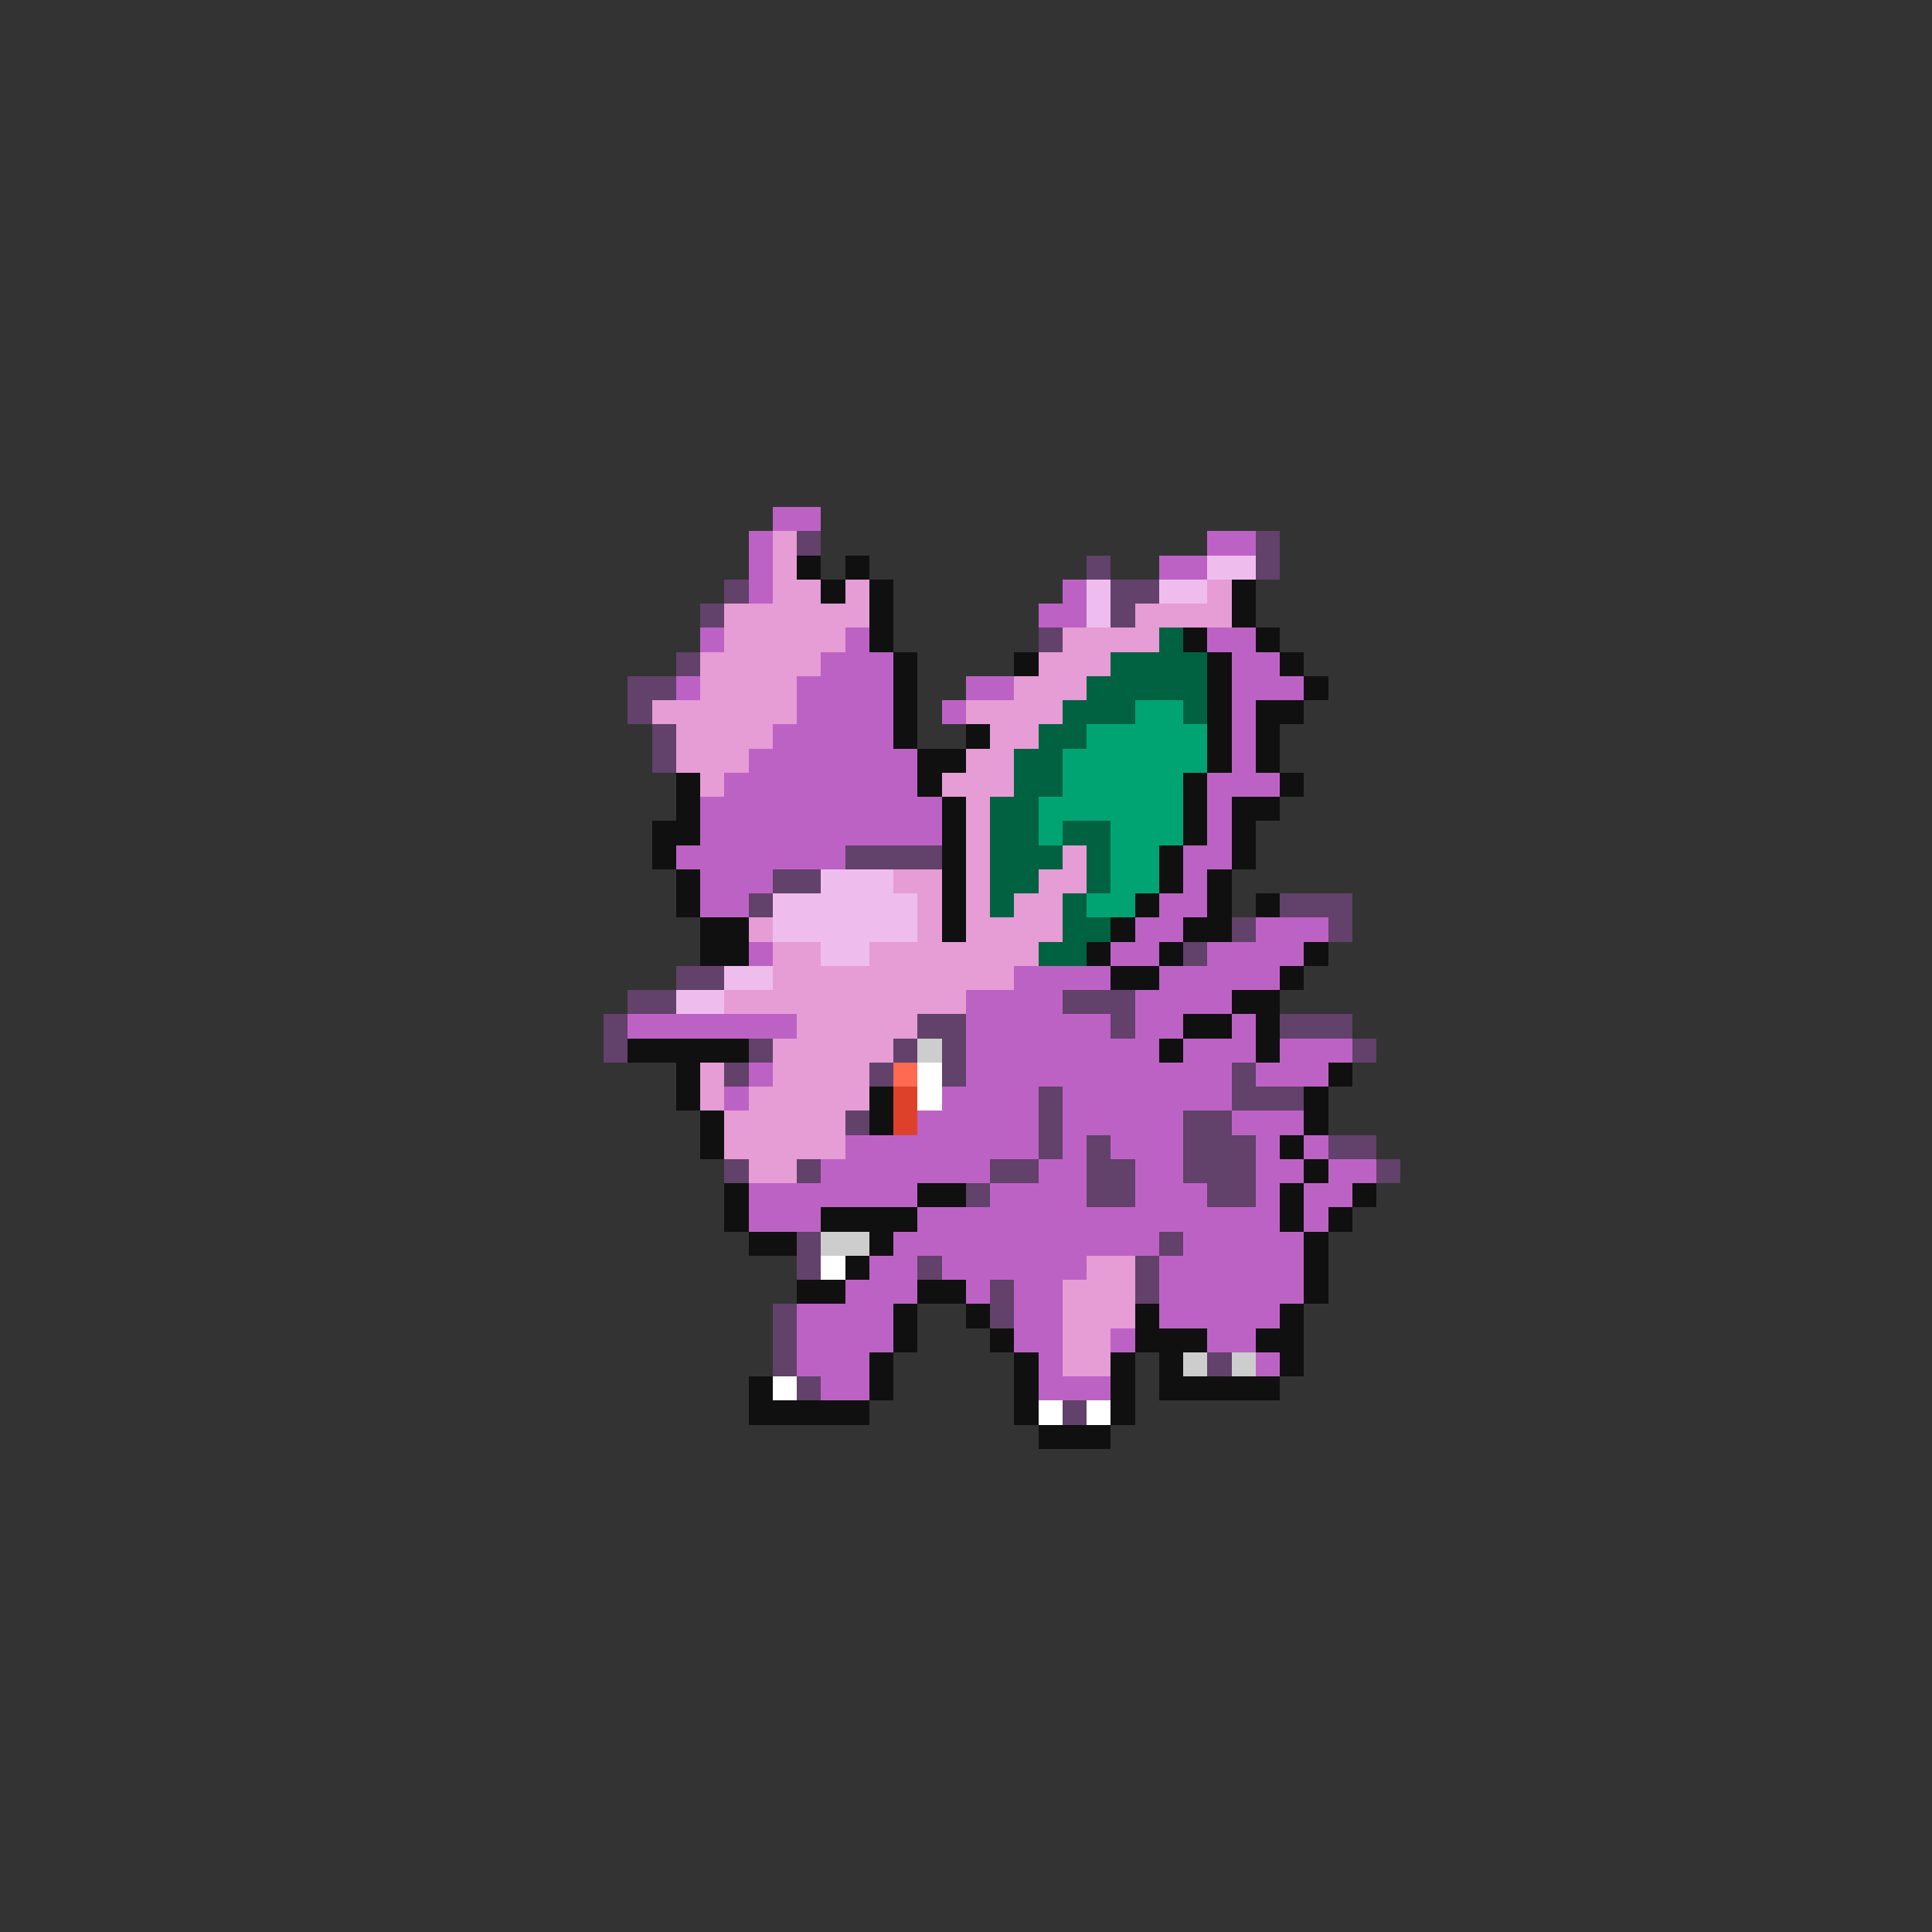 <svg xmlns="http://www.w3.org/2000/svg" viewBox="0 -0.5 80 80" shape-rendering="crispEdges">
<rect x="0" y="-0.5" width="80" height="80" fill="#333333" stroke="none"/>
<path stroke="#bd62c5" d="M32 21h2M31 22h1M50 22h2M31 23h1M48 23h2M31 24h1M44 24h1M43 25h2M29 26h1M35 26h1M50 26h2M34 27h3M51 27h2M28 28h1M33 28h4M40 28h2M51 28h3M33 29h4M39 29h1M51 29h1M32 30h5M51 30h1M31 31h7M51 31h1M30 32h8M50 32h3M29 33h10M50 33h1M29 34h10M50 34h1M28 35h7M49 35h2M29 36h3M49 36h1M29 37h2M48 37h2M47 38h2M52 38h3M31 39h1M46 39h2M50 39h4M42 40h4M48 40h5M40 41h4M47 41h4M26 42h7M40 42h6M47 42h2M51 42h1M40 43h8M49 43h3M53 43h3M31 44h1M40 44h11M52 44h3M30 45h1M39 45h4M44 45h7M38 46h5M44 46h5M51 46h3M35 47h8M44 47h1M46 47h3M52 47h1M54 47h1M34 48h7M43 48h2M47 48h2M52 48h2M55 48h2M31 49h7M41 49h4M47 49h3M52 49h1M54 49h2M31 50h3M38 50h15M54 50h1M37 51h11M49 51h5M36 52h2M39 52h6M48 52h6M35 53h3M40 53h1M42 53h2M48 53h6M33 54h4M42 54h2M48 54h5M33 55h4M42 55h2M46 55h1M50 55h2M33 56h3M43 56h1M52 56h1M34 57h2M43 57h3" />
<path stroke="#e69cd5" d="M32 22h1M32 23h1M32 24h2M35 24h1M50 24h1M30 25h6M47 25h4M30 26h5M44 26h4M29 27h5M43 27h3M29 28h4M42 28h3M27 29h6M40 29h4M28 30h4M41 30h2M28 31h3M40 31h2M29 32h1M39 32h3M40 33h1M40 34h1M40 35h1M44 35h1M37 36h2M40 36h1M43 36h2M38 37h1M40 37h1M42 37h2M31 38h1M38 38h1M40 38h4M32 39h2M36 39h7M32 40h10M30 41h10M33 42h5M32 43h5M29 44h1M32 44h4M29 45h1M31 45h5M30 46h5M30 47h5M31 48h2M45 52h2M44 53h3M44 54h3M44 55h2M44 56h2" />
<path stroke="#62416a" d="M33 22h1M52 22h1M45 23h1M52 23h1M30 24h1M46 24h2M29 25h1M46 25h1M43 26h1M28 27h1M26 28h2M26 29h1M27 30h1M27 31h1M35 35h4M32 36h2M31 37h1M53 37h3M51 38h1M55 38h1M49 39h1M28 40h2M26 41h2M44 41h3M25 42h1M38 42h2M46 42h1M53 42h3M25 43h1M31 43h1M37 43h1M39 43h1M56 43h1M30 44h1M36 44h1M39 44h1M51 44h1M43 45h1M51 45h3M35 46h1M43 46h1M49 46h2M43 47h1M45 47h1M49 47h3M55 47h2M30 48h1M33 48h1M41 48h2M45 48h2M49 48h3M57 48h1M40 49h1M45 49h2M50 49h2M33 51h1M48 51h1M33 52h1M38 52h1M47 52h1M41 53h1M47 53h1M32 54h1M41 54h1M32 55h1M32 56h1M50 56h1M33 57h1M44 58h1" />
<path stroke="#101010" d="M33 23h1M35 23h1M34 24h1M36 24h1M51 24h1M36 25h1M51 25h1M36 26h1M49 26h1M52 26h1M37 27h1M42 27h1M50 27h1M53 27h1M37 28h1M50 28h1M54 28h1M37 29h1M50 29h1M52 29h2M37 30h1M40 30h1M50 30h1M52 30h1M38 31h2M50 31h1M52 31h1M28 32h1M38 32h1M49 32h1M53 32h1M28 33h1M39 33h1M49 33h1M51 33h2M27 34h2M39 34h1M49 34h1M51 34h1M27 35h1M39 35h1M48 35h1M51 35h1M28 36h1M39 36h1M48 36h1M50 36h1M28 37h1M39 37h1M47 37h1M50 37h1M52 37h1M29 38h2M39 38h1M46 38h1M49 38h2M29 39h2M45 39h1M48 39h1M54 39h1M46 40h2M53 40h1M51 41h2M49 42h2M52 42h1M26 43h5M48 43h1M52 43h1M28 44h1M55 44h1M28 45h1M36 45h1M54 45h1M29 46h1M36 46h1M54 46h1M29 47h1M53 47h1M54 48h1M30 49h1M38 49h2M53 49h1M56 49h1M30 50h1M34 50h4M53 50h1M55 50h1M31 51h2M36 51h1M54 51h1M35 52h1M54 52h1M33 53h2M38 53h2M54 53h1M37 54h1M40 54h1M47 54h1M53 54h1M37 55h1M41 55h1M47 55h3M52 55h2M36 56h1M42 56h1M46 56h1M48 56h1M53 56h1M31 57h1M36 57h1M42 57h1M46 57h1M48 57h5M31 58h5M42 58h1M46 58h1M43 59h3" />
<path stroke="#eebdee" d="M50 23h2M45 24h1M48 24h2M45 25h1M34 36h3M32 37h6M32 38h6M34 39h2M30 40h2M28 41h2" />
<path stroke="#006241" d="M48 26h1M46 27h4M45 28h5M44 29h3M49 29h1M43 30h2M42 31h2M42 32h2M41 33h2M41 34h2M44 34h2M41 35h3M45 35h1M41 36h2M45 36h1M41 37h1M44 37h1M44 38h2M43 39h2" />
<path stroke="#00a473" d="M47 29h2M45 30h5M44 31h6M44 32h5M43 33h6M43 34h1M46 34h3M46 35h2M46 36h2M45 37h2" />
<path stroke="#cdcdcd" d="M38 43h1M34 51h2M49 56h1M51 56h1" />
<path stroke="#ff6a52" d="M37 44h1" />
<path stroke="#ffffff" d="M38 44h1M38 45h1M34 52h1M32 57h1M43 58h1M45 58h1" />
<path stroke="#de4129" d="M37 45h1M37 46h1" />
</svg>